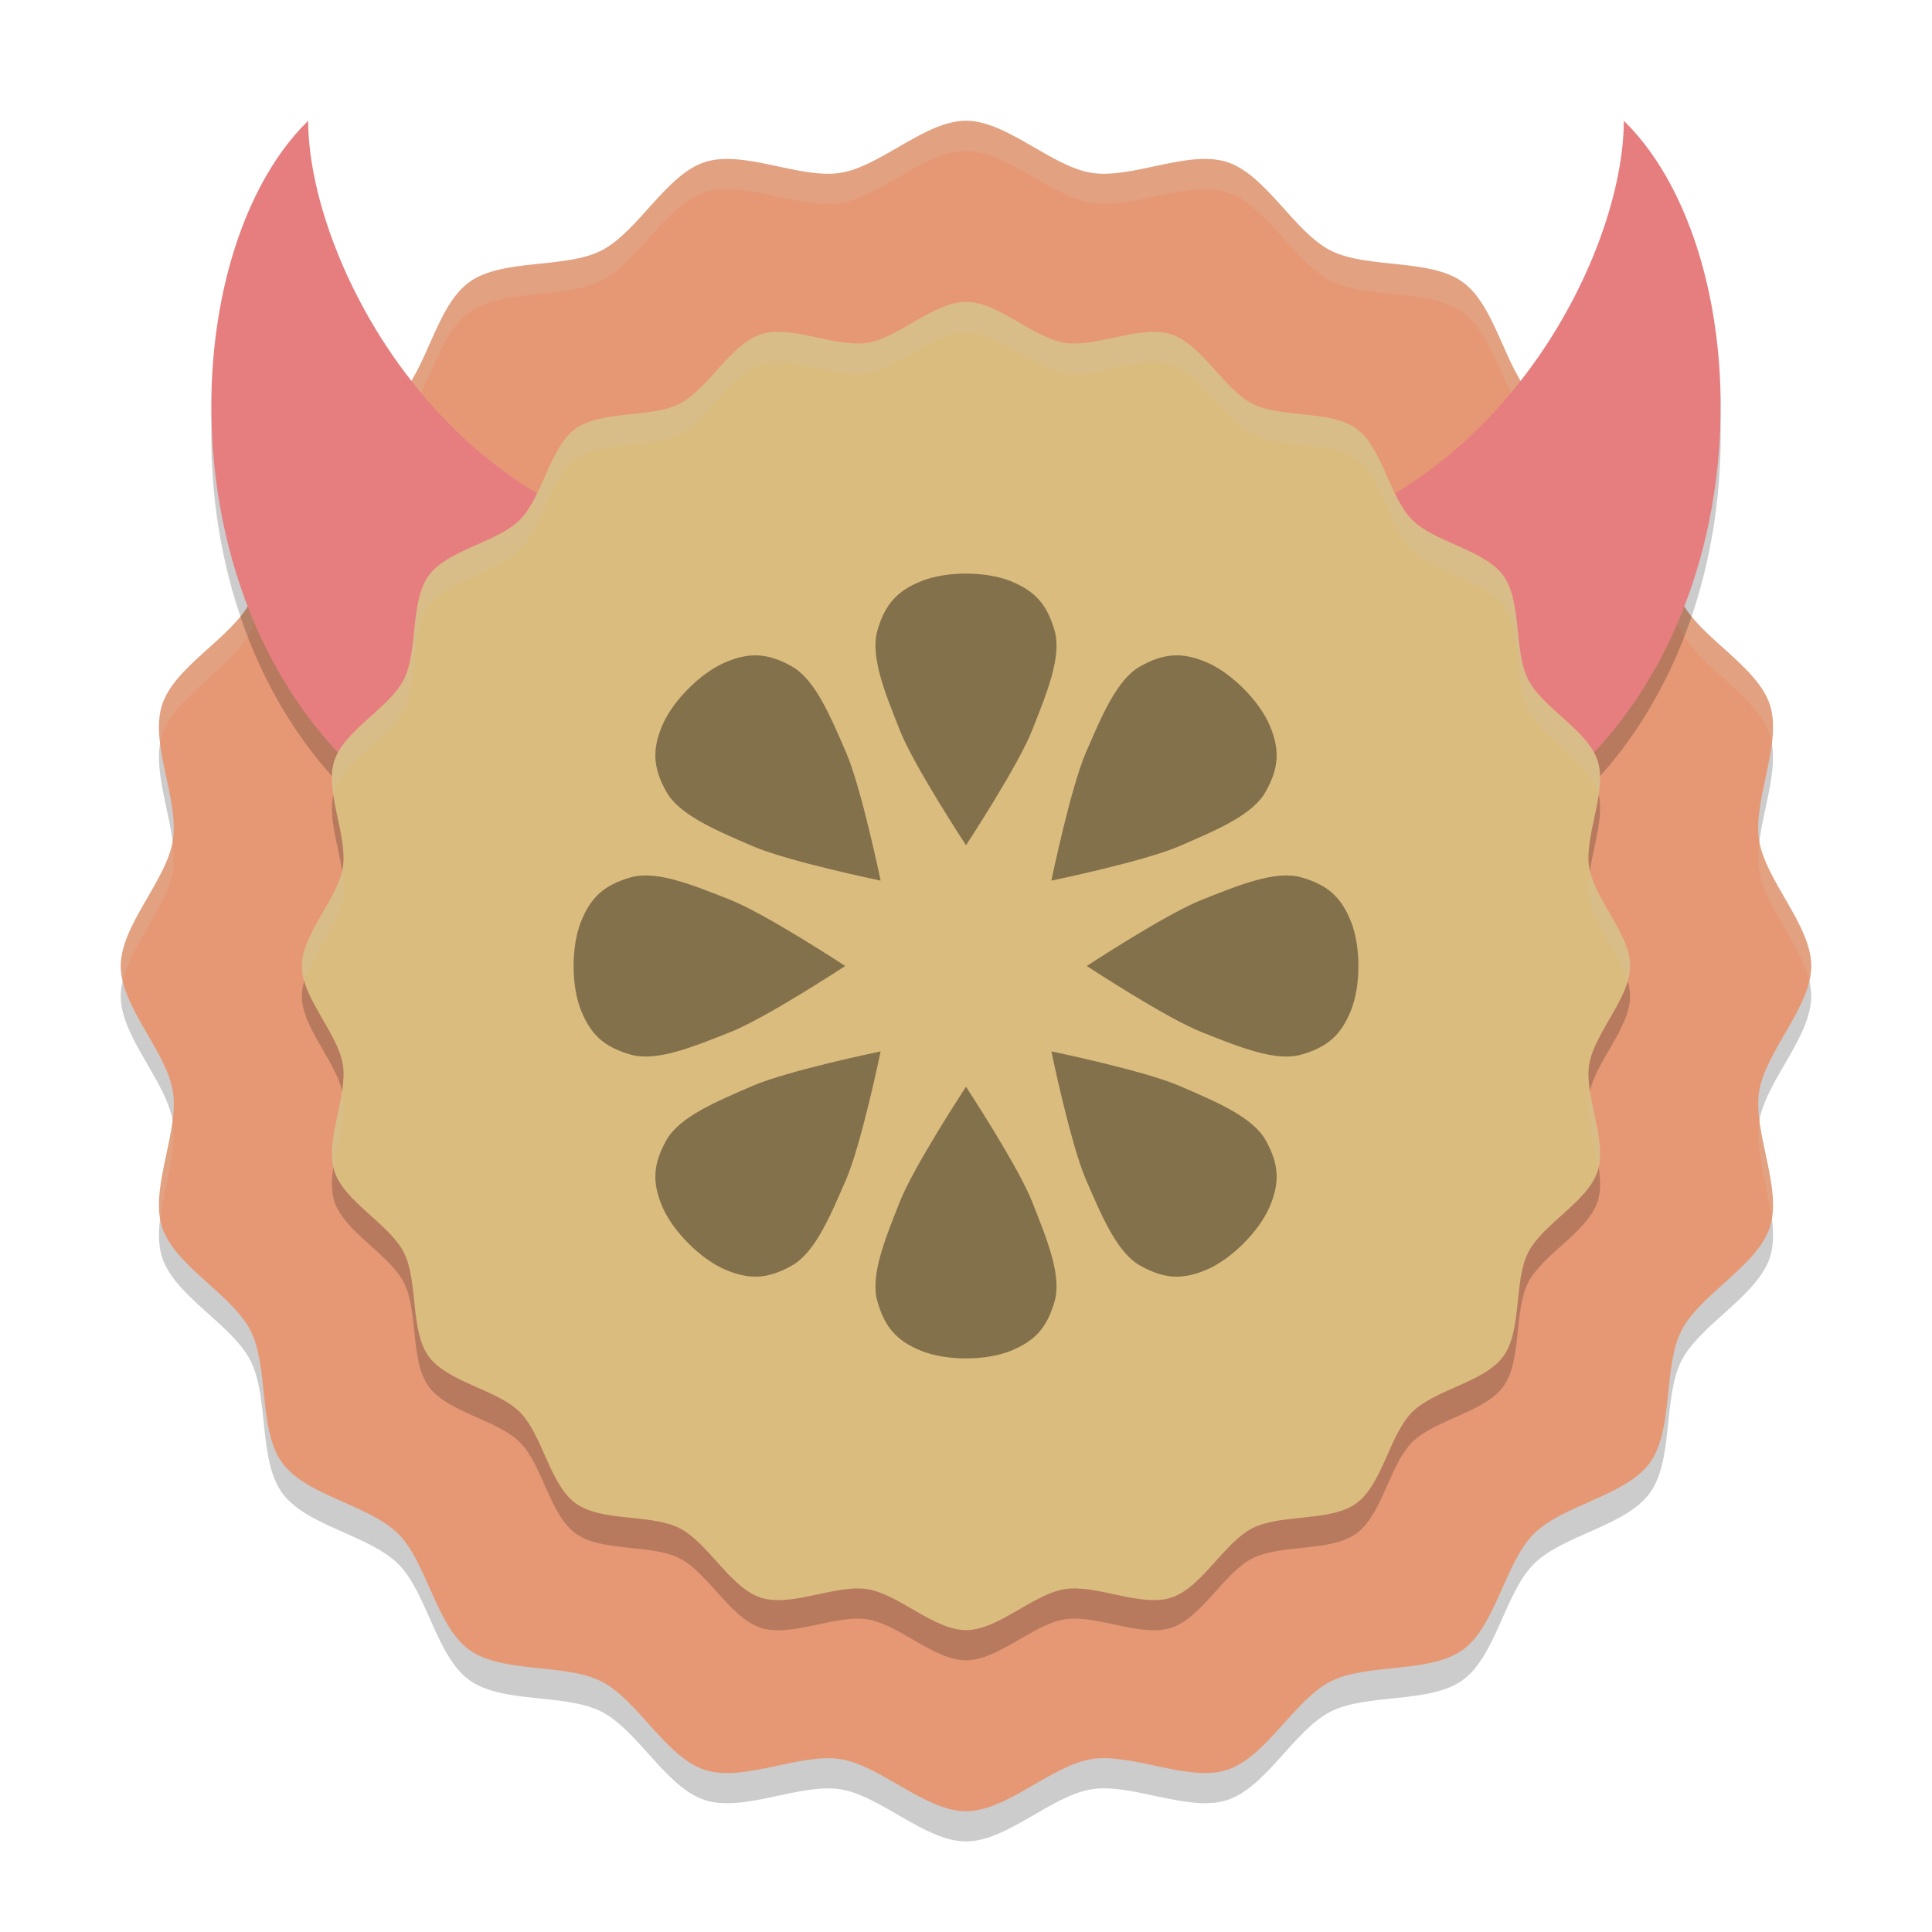 <svg xmlns="http://www.w3.org/2000/svg" width="64" height="64" version="1.1">
 <path style="opacity:0.2;fill-rule:evenodd" d="m 32,61 c -1.352,0 -2.826,-1.516 -4.161,-1.727 -1.335,-0.211 -3.206,0.775 -4.491,0.357 C 22.062,59.212 21.128,57.314 19.924,56.701 18.72,56.087 16.636,56.447 15.542,55.652 14.449,54.858 14.147,52.765 13.191,51.809 12.235,50.853 10.142,50.551 9.348,49.458 8.553,48.364 8.913,46.28 8.299,45.076 7.686,43.872 5.788,42.938 5.37,41.652 4.953,40.367 5.939,38.496 5.727,37.161 5.516,35.826 4,34.352 4,33 4,31.648 5.516,30.174 5.727,28.839 5.939,27.504 4.953,25.633 5.37,24.348 5.788,23.062 7.686,22.128 8.299,20.924 8.913,19.72 8.553,17.636 9.348,16.542 10.142,15.449 12.235,15.147 13.191,14.191 14.147,13.235 14.449,11.142 15.542,10.348 16.636,9.553 18.72,9.913 19.924,9.299 21.128,8.686 22.062,6.788 23.348,6.37 24.633,5.953 26.504,6.939 27.839,6.727 29.174,6.516 30.648,5 32,5 c 1.352,0 2.826,1.516 4.161,1.727 1.335,0.211 3.206,-0.775 4.491,-0.357 1.285,0.418 2.219,2.315 3.424,2.929 1.204,0.614 3.288,0.254 4.382,1.048 1.094,0.794 1.395,2.888 2.351,3.843 0.956,0.956 3.049,1.258 3.843,2.351 0.794,1.094 0.435,3.178 1.048,4.382 0.614,1.204 2.511,2.138 2.929,3.424 0.418,1.285 -0.569,3.156 -0.357,4.491 C 58.484,30.174 60,31.648 60,33 c 0,1.352 -1.516,2.826 -1.727,4.161 -0.211,1.335 0.775,3.206 0.357,4.491 -0.418,1.285 -2.315,2.219 -2.929,3.424 -0.614,1.204 -0.254,3.288 -1.048,4.382 -0.794,1.094 -2.888,1.395 -3.843,2.351 -0.956,0.956 -1.258,3.049 -2.351,3.843 -1.094,0.794 -3.178,0.435 -4.382,1.048 -1.204,0.614 -2.138,2.511 -3.424,2.929 -1.285,0.418 -3.156,-0.569 -4.491,-0.357 C 34.826,59.484 33.352,61 32,61 Z"/>
 <path style="fill:#e69875;fill-rule:evenodd" d="m 32,60 c -1.352,0 -2.826,-1.516 -4.161,-1.727 -1.335,-0.211 -3.206,0.775 -4.491,0.357 C 22.062,58.212 21.128,56.314 19.924,55.701 18.72,55.087 16.636,55.447 15.542,54.652 14.449,53.858 14.147,51.765 13.191,50.809 12.235,49.853 10.142,49.551 9.348,48.458 8.553,47.364 8.913,45.28 8.299,44.076 7.686,42.872 5.788,41.938 5.37,40.652 4.953,39.367 5.939,37.496 5.727,36.161 5.516,34.826 4,33.352 4,32 4,30.648 5.516,29.174 5.727,27.839 5.939,26.504 4.953,24.633 5.37,23.348 5.788,22.062 7.686,21.128 8.299,19.924 8.913,18.72 8.553,16.636 9.348,15.542 10.142,14.449 12.235,14.147 13.191,13.191 14.147,12.235 14.449,10.142 15.542,9.348 16.636,8.553 18.72,8.913 19.924,8.299 21.128,7.686 22.062,5.788 23.348,5.37 24.633,4.953 26.504,5.939 27.839,5.727 29.174,5.516 30.648,4 32,4 c 1.352,0 2.826,1.516 4.161,1.727 1.335,0.211 3.206,-0.775 4.491,-0.357 1.285,0.418 2.219,2.315 3.424,2.929 1.204,0.614 3.288,0.254 4.382,1.048 1.094,0.794 1.395,2.888 2.351,3.843 0.956,0.956 3.049,1.258 3.843,2.351 0.794,1.094 0.435,3.178 1.048,4.382 0.614,1.204 2.511,2.138 2.929,3.424 0.418,1.285 -0.569,3.156 -0.357,4.491 C 58.484,29.174 60,30.648 60,32 c 0,1.352 -1.516,2.826 -1.727,4.161 -0.211,1.335 0.775,3.206 0.357,4.491 -0.418,1.285 -2.315,2.219 -2.929,3.424 -0.614,1.204 -0.254,3.288 -1.048,4.382 -0.794,1.094 -2.888,1.395 -3.843,2.351 -0.956,0.956 -1.258,3.049 -2.351,3.843 -1.094,0.794 -3.178,0.435 -4.382,1.048 -1.204,0.614 -2.138,2.511 -3.424,2.929 -1.285,0.418 -3.156,-0.569 -4.491,-0.357 C 34.826,58.484 33.352,60 32,60 Z"/>
 <path style="fill:#d3c6aa;fill-rule:evenodd;opacity:0.2" d="M 32 4 C 30.648 4 29.173 5.515 27.838 5.727 C 26.503 5.938 24.633 4.953 23.348 5.371 C 22.062 5.789 21.128 7.685 19.924 8.299 C 18.72 8.912 16.636 8.553 15.543 9.348 C 14.449 10.142 14.147 12.236 13.191 13.191 C 12.236 14.147 10.142 14.449 9.348 15.543 C 8.553 16.636 8.912 18.72 8.299 19.924 C 7.685 21.128 5.789 22.062 5.371 23.348 C 5.246 23.732 5.26 24.175 5.316 24.635 C 5.333 24.538 5.342 24.439 5.371 24.348 C 5.789 23.062 7.685 22.128 8.299 20.924 C 8.912 19.72 8.553 17.636 9.348 16.543 C 10.142 15.449 12.236 15.147 13.191 14.191 C 14.147 13.236 14.449 11.142 15.543 10.348 C 16.636 9.553 18.72 9.912 19.924 9.299 C 21.128 8.685 22.062 6.789 23.348 6.371 C 24.633 5.953 26.503 6.938 27.838 6.727 C 29.173 6.515 30.648 5 32 5 C 33.352 5 34.827 6.515 36.162 6.727 C 37.497 6.938 39.367 5.953 40.652 6.371 C 41.938 6.789 42.872 8.685 44.076 9.299 C 45.28 9.912 47.364 9.553 48.457 10.348 C 49.551 11.142 49.853 13.236 50.809 14.191 C 51.764 15.147 53.858 15.449 54.652 16.543 C 55.447 17.636 55.088 19.72 55.701 20.924 C 56.315 22.128 58.211 23.062 58.629 24.348 C 58.658 24.439 58.667 24.538 58.684 24.635 C 58.74 24.175 58.754 23.732 58.629 23.348 C 58.211 22.062 56.315 21.128 55.701 19.924 C 55.088 18.72 55.447 16.636 54.652 15.543 C 53.858 14.449 51.764 14.147 50.809 13.191 C 49.853 12.236 49.551 10.142 48.457 9.348 C 47.364 8.553 45.28 8.912 44.076 8.299 C 42.872 7.685 41.938 5.789 40.652 5.371 C 39.367 4.953 37.497 5.938 36.162 5.727 C 34.827 5.515 33.352 4 32 4 z M 5.715 27.881 C 5.479 29.205 4 30.663 4 32 C 4 32.165 4.024 32.332 4.064 32.5 C 4.353 31.291 5.541 30.01 5.727 28.838 C 5.773 28.542 5.757 28.217 5.715 27.881 z M 58.285 27.881 C 58.243 28.217 58.227 28.542 58.273 28.838 C 58.459 30.01 59.647 31.291 59.936 32.5 C 59.976 32.332 60 32.165 60 32 C 60 30.663 58.521 29.205 58.285 27.881 z M 5.715 37.119 C 5.579 38.193 5.152 39.401 5.316 40.365 C 5.449 39.289 5.875 38.098 5.727 37.162 C 5.724 37.148 5.717 37.133 5.715 37.119 z M 58.285 37.119 C 58.283 37.133 58.276 37.148 58.273 37.162 C 58.125 38.098 58.551 39.289 58.684 40.365 C 58.848 39.401 58.421 38.193 58.285 37.119 z"/>
 <path style="opacity:0.2;fill-rule:evenodd" d="m 32,55 c -1.062,0 -2.221,-1.191 -3.269,-1.357 -1.049,-0.166 -2.519,0.609 -3.529,0.281 -1.01,-0.328 -1.744,-1.819 -2.69,-2.301 -0.946,-0.482 -2.584,-0.199 -3.443,-0.824 -0.859,-0.624 -1.096,-2.269 -1.847,-3.02 -0.751,-0.751 -2.396,-0.988 -3.02,-1.847 -0.624,-0.859 -0.342,-2.497 -0.824,-3.443 -0.482,-0.946 -1.973,-1.68 -2.301,-2.69 -0.328,-1.01 0.447,-2.48 0.281,-3.529 C 11.191,35.221 10,34.062 10,33 c 0,-1.062 1.191,-2.221 1.357,-3.269 0.166,-1.049 -0.609,-2.519 -0.281,-3.529 0.328,-1.01 1.819,-1.744 2.301,-2.69 0.482,-0.946 0.199,-2.584 0.824,-3.443 0.624,-0.859 2.269,-1.096 3.02,-1.847 0.751,-0.751 0.988,-2.396 1.847,-3.02 0.859,-0.624 2.497,-0.342 3.443,-0.824 0.946,-0.482 1.68,-1.973 2.69,-2.301 1.01,-0.328 2.48,0.447 3.529,0.281 C 29.779,12.191 30.938,11 32,11 c 1.062,0 2.221,1.191 3.269,1.357 1.049,0.166 2.519,-0.609 3.529,-0.281 1.01,0.328 1.744,1.819 2.69,2.301 0.946,0.482 2.584,0.199 3.443,0.824 0.859,0.624 1.096,2.269 1.847,3.02 0.751,0.751 2.396,0.988 3.02,1.847 0.624,0.859 0.342,2.497 0.824,3.443 0.482,0.946 1.973,1.68 2.301,2.69 0.328,1.01 -0.447,2.48 -0.281,3.529 C 52.809,30.779 54,31.938 54,33 c 0,1.062 -1.191,2.221 -1.357,3.269 -0.166,1.049 0.609,2.519 0.281,3.529 -0.328,1.01 -1.819,1.744 -2.301,2.69 -0.482,0.946 -0.199,2.584 -0.824,3.443 -0.624,0.859 -2.269,1.096 -3.02,1.847 -0.751,0.751 -0.988,2.396 -1.847,3.02 -0.859,0.624 -2.497,0.342 -3.443,0.824 -0.946,0.482 -1.68,1.973 -2.69,2.301 -1.01,0.328 -2.48,-0.447 -3.529,-0.281 C 34.221,53.809 33.062,55 32,55 Z"/>
 <path style="opacity:0.2" d="M 53.791,5 C 58.677,9.76 58.677,24.04 48.905,28.8 L 39.133,19.28 C 48.905,19.28 53.791,9.76 53.791,5 Z"/>
 <path style="fill:#e67e80" d="M 53.791,4 C 58.677,8.76 58.677,23.04 48.905,27.8 L 39.133,18.28 C 48.905,18.28 53.791,8.76 53.791,4 Z"/>
 <path style="opacity:0.2" d="M 10.209,5 C 5.323,9.76 5.323,24.04 15.095,28.8 l 9.772,-9.52 C 15.095,19.28 10.209,9.76 10.209,5 Z"/>
 <path style="fill:#e67e80" d="M 10.209,4 C 5.323,8.76 5.323,23.04 15.095,27.8 l 9.772,-9.52 C 15.095,18.28 10.209,8.76 10.209,4 Z"/>
 <path style="fill:#dbbc7f;fill-rule:evenodd" d="m 32,54 c -1.062,0 -2.221,-1.191 -3.269,-1.357 -1.049,-0.166 -2.519,0.609 -3.529,0.281 -1.01,-0.328 -1.744,-1.819 -2.69,-2.301 -0.946,-0.482 -2.584,-0.199 -3.443,-0.824 -0.859,-0.624 -1.096,-2.269 -1.847,-3.02 -0.751,-0.751 -2.396,-0.988 -3.02,-1.847 -0.624,-0.859 -0.342,-2.497 -0.824,-3.443 -0.482,-0.946 -1.973,-1.68 -2.301,-2.69 -0.328,-1.01 0.447,-2.48 0.281,-3.529 C 11.191,34.221 10,33.062 10,32 c 0,-1.062 1.191,-2.221 1.357,-3.269 0.166,-1.049 -0.609,-2.519 -0.281,-3.529 0.328,-1.01 1.819,-1.744 2.301,-2.69 0.482,-0.946 0.199,-2.584 0.824,-3.443 0.624,-0.859 2.269,-1.096 3.02,-1.847 0.751,-0.751 0.988,-2.396 1.847,-3.02 0.859,-0.624 2.497,-0.342 3.443,-0.824 0.946,-0.482 1.68,-1.973 2.69,-2.301 1.01,-0.328 2.48,0.447 3.529,0.281 C 29.779,11.191 30.938,10 32,10 c 1.062,0 2.221,1.191 3.269,1.357 1.049,0.166 2.519,-0.609 3.529,-0.281 1.01,0.328 1.744,1.819 2.69,2.301 0.946,0.482 2.584,0.199 3.443,0.824 0.859,0.624 1.096,2.269 1.847,3.02 0.751,0.751 2.396,0.988 3.02,1.847 0.624,0.859 0.342,2.497 0.824,3.443 0.482,0.946 1.973,1.68 2.301,2.69 0.328,1.01 -0.447,2.48 -0.281,3.529 C 52.809,29.779 54,30.938 54,32 c 0,1.062 -1.191,2.221 -1.357,3.269 -0.166,1.049 0.609,2.519 0.281,3.529 -0.328,1.01 -1.819,1.744 -2.301,2.69 -0.482,0.946 -0.199,2.584 -0.824,3.443 -0.624,0.859 -2.269,1.096 -3.02,1.847 -0.751,0.751 -0.988,2.396 -1.847,3.02 -0.859,0.624 -2.497,0.342 -3.443,0.824 -0.946,0.482 -1.68,1.973 -2.69,2.301 -1.01,0.328 -2.48,-0.447 -3.529,-0.281 C 34.221,52.809 33.062,54 32,54 Z"/>
 <path style="opacity:0.4" d="m 32,28 c 0,0 -1.73,-2.631 -2.201,-3.83 -0.471,-1.199 -0.982,-2.419 -0.734,-3.283 0.249,-0.864 0.647,-1.314 1.467,-1.641 0.82,-0.327 2.115,-0.327 2.935,0 0.82,0.327 1.219,0.778 1.467,1.641 0.249,0.864 -0.263,2.084 -0.734,3.283 C 33.73,25.369 32,28 32,28 Z"/>
 <path style="opacity:0.4" d="m 32,36 c 0,0 -1.73,2.631 -2.201,3.83 -0.471,1.199 -0.982,2.419 -0.734,3.283 0.249,0.864 0.647,1.314 1.467,1.641 0.82,0.327 2.115,0.327 2.935,0 0.82,-0.327 1.219,-0.778 1.467,-1.641 0.249,-0.864 -0.263,-2.084 -0.734,-3.283 C 33.73,38.631 32,36 32,36 Z"/>
 <path style="opacity:0.4" d="m 36,32 c 0,0 2.631,-1.73 3.83,-2.201 1.199,-0.471 2.419,-0.982 3.283,-0.734 0.864,0.249 1.314,0.647 1.641,1.467 0.327,0.82 0.327,2.115 0,2.935 -0.327,0.82 -0.778,1.219 -1.641,1.467 C 42.249,35.184 41.029,34.672 39.83,34.201 38.631,33.73 36,32 36,32 Z"/>
 <path style="opacity:0.4" d="m 28,32 c 0,0 -2.631,-1.73 -3.83,-2.201 -1.199,-0.471 -2.419,-0.982 -3.283,-0.734 -0.864,0.249 -1.314,0.647 -1.641,1.467 -0.327,0.82 -0.327,2.115 0,2.935 0.327,0.82 0.778,1.219 1.641,1.467 0.864,0.249 2.084,-0.263 3.283,-0.734 1.199,-0.471 3.83,-2.201 3.83,-2.201 z"/>
 <path style="opacity:0.4" d="m 34.828,34.828 c 0,0 3.084,0.637 4.265,1.152 1.181,0.515 2.405,1.016 2.84,1.803 0.435,0.787 0.471,1.387 0.123,2.198 -0.348,0.811 -1.264,1.727 -2.075,2.075 -0.811,0.348 -1.412,0.312 -2.198,-0.123 -0.787,-0.435 -1.288,-1.659 -1.803,-2.84 -0.515,-1.181 -1.152,-4.265 -1.152,-4.265 z"/>
 <path style="opacity:0.4" d="m 29.172,29.172 c 0,0 -0.637,-3.084 -1.152,-4.265 -0.515,-1.181 -1.016,-2.405 -1.803,-2.84 -0.787,-0.435 -1.387,-0.471 -2.198,-0.123 -0.811,0.348 -1.727,1.264 -2.075,2.075 -0.348,0.811 -0.312,1.412 0.123,2.198 0.435,0.787 1.659,1.288 2.84,1.803 1.181,0.515 4.265,1.152 4.265,1.152 z"/>
 <path style="opacity:0.4" d="m 29.172,34.828 c 0,0 -3.084,0.637 -4.265,1.152 -1.181,0.515 -2.405,1.016 -2.84,1.803 -0.435,0.787 -0.471,1.387 -0.123,2.198 0.348,0.811 1.264,1.727 2.075,2.075 0.811,0.348 1.412,0.312 2.198,-0.123 0.787,-0.435 1.288,-1.659 1.803,-2.84 0.515,-1.181 1.152,-4.265 1.152,-4.265 z"/>
 <path style="opacity:0.4" d="m 34.828,29.172 c 0,0 0.637,-3.084 1.152,-4.265 0.515,-1.181 1.016,-2.405 1.803,-2.84 0.787,-0.435 1.387,-0.471 2.198,-0.123 0.811,0.348 1.727,1.264 2.075,2.075 0.348,0.811 0.312,1.412 -0.123,2.198 -0.435,0.787 -1.659,1.288 -2.84,1.803 -1.181,0.515 -4.265,1.152 -4.265,1.152 z"/>
 <path style="fill:#d3c6aa;fill-rule:evenodd;opacity:0.2" d="M 32 10 C 30.938 10 29.779 11.191 28.73 11.357 C 27.682 11.524 26.211 10.748 25.201 11.076 C 24.191 11.404 23.458 12.897 22.512 13.379 C 21.565 13.861 19.928 13.577 19.068 14.201 C 18.209 14.825 17.972 16.47 17.221 17.221 C 16.47 17.972 14.825 18.209 14.201 19.068 C 13.577 19.928 13.861 21.565 13.379 22.512 C 12.897 23.458 11.404 24.191 11.076 25.201 C 10.968 25.534 10.995 25.922 11.053 26.322 C 11.062 26.283 11.064 26.24 11.076 26.201 C 11.404 25.191 12.897 24.458 13.379 23.512 C 13.861 22.565 13.577 20.928 14.201 20.068 C 14.825 19.209 16.47 18.972 17.221 18.221 C 17.972 17.47 18.209 15.825 19.068 15.201 C 19.928 14.577 21.565 14.861 22.512 14.379 C 23.458 13.897 24.191 12.404 25.201 12.076 C 26.211 11.748 27.682 12.524 28.73 12.357 C 29.779 12.191 30.938 11 32 11 C 33.062 11 34.221 12.191 35.27 12.357 C 36.318 12.524 37.789 11.748 38.799 12.076 C 39.809 12.404 40.542 13.897 41.488 14.379 C 42.435 14.861 44.072 14.577 44.932 15.201 C 45.791 15.825 46.028 17.47 46.779 18.221 C 47.53 18.972 49.175 19.209 49.799 20.068 C 50.423 20.928 50.139 22.565 50.621 23.512 C 51.103 24.458 52.596 25.191 52.924 26.201 C 52.936 26.24 52.938 26.283 52.947 26.322 C 53.005 25.922 53.032 25.534 52.924 25.201 C 52.596 24.191 51.103 23.458 50.621 22.512 C 50.139 21.565 50.423 19.928 49.799 19.068 C 49.175 18.209 47.53 17.972 46.779 17.221 C 46.028 16.47 45.791 14.825 44.932 14.201 C 44.072 13.577 42.435 13.861 41.488 13.379 C 40.542 12.897 39.809 11.404 38.799 11.076 C 37.789 10.748 36.318 11.524 35.27 11.357 C 34.221 11.191 33.062 10 32 10 z M 11.33 28.836 C 11.106 29.857 10 30.973 10 32 C 10 32.165 10.035 32.332 10.084 32.5 C 10.351 31.581 11.217 30.617 11.357 29.73 C 11.401 29.456 11.379 29.152 11.33 28.836 z M 52.67 28.836 C 52.621 29.152 52.599 29.456 52.643 29.73 C 52.783 30.617 53.649 31.581 53.916 32.5 C 53.965 32.332 54 32.165 54 32 C 54 30.973 52.894 29.857 52.67 28.836 z M 11.33 36.164 C 11.2 37.011 10.88 37.947 11.053 38.678 C 11.171 37.861 11.469 36.973 11.357 36.27 C 11.352 36.235 11.338 36.199 11.33 36.164 z M 52.67 36.164 C 52.662 36.199 52.648 36.235 52.643 36.27 C 52.531 36.973 52.829 37.861 52.947 38.678 C 53.12 37.947 52.8 37.011 52.67 36.164 z"/>
</svg>

